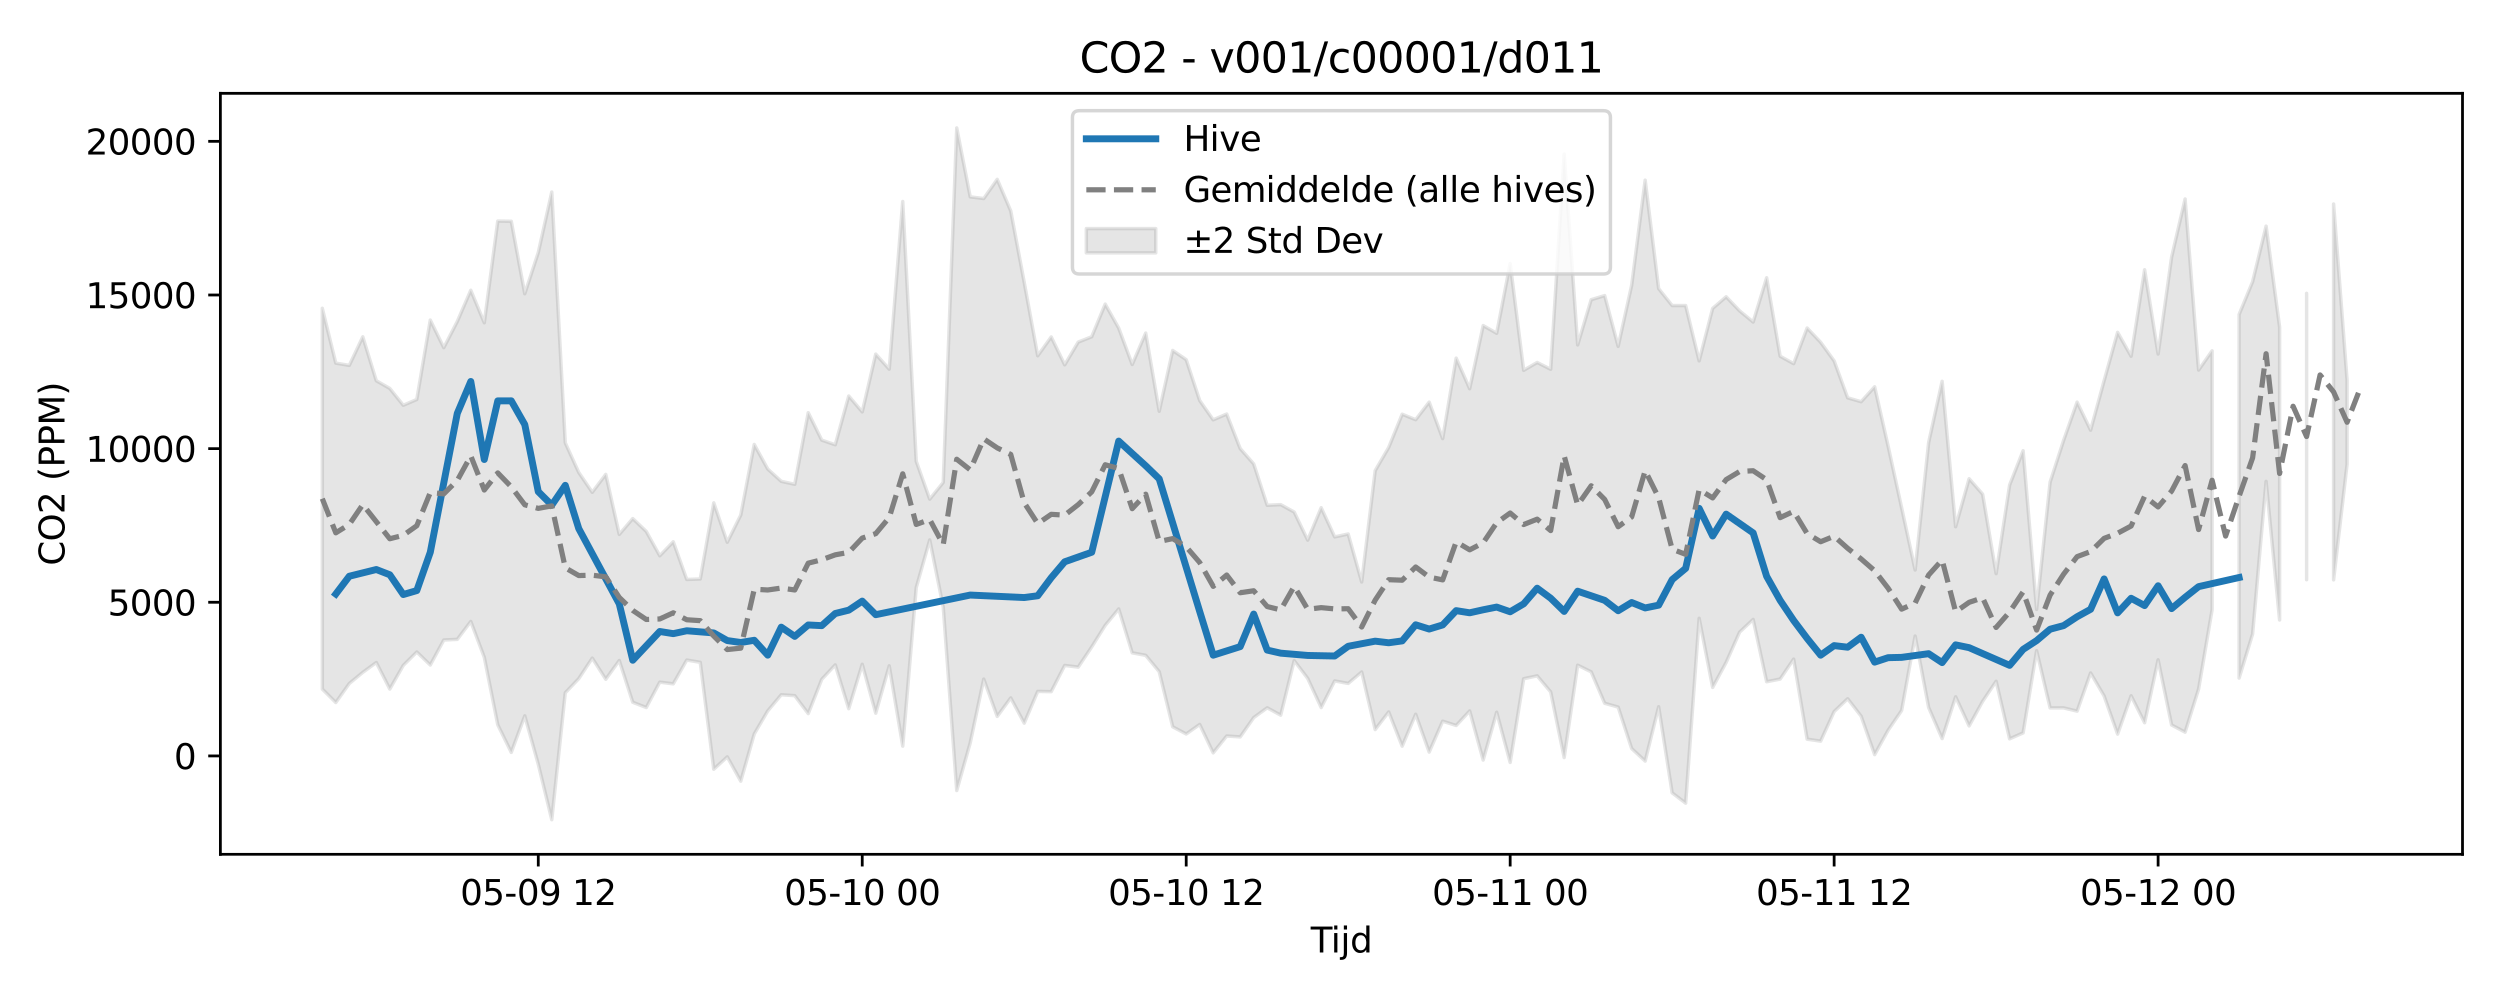<?xml version="1.0" encoding="utf-8" standalone="no"?>
<!DOCTYPE svg PUBLIC "-//W3C//DTD SVG 1.1//EN"
  "http://www.w3.org/Graphics/SVG/1.1/DTD/svg11.dtd">
<svg xmlns:xlink="http://www.w3.org/1999/xlink" width="720pt" height="288pt" viewBox="0 0 720 288" xmlns="http://www.w3.org/2000/svg" version="1.1">
 <defs>
  <style type="text/css">*{stroke-linejoin: round; stroke-linecap: butt}</style>
 </defs>
 <g id="figure_1">
  <g id="patch_1">
   <path d="M 0 288 
L 720 288 
L 720 0 
L 0 0 
z
" style="fill: #ffffff"/>
  </g>
  <g id="axes_1">
   <g id="patch_2">
    <path d="M 63.47 246.04 
L 709.2 246.04 
L 709.2 26.88 
L 63.47 26.88 
z
" style="fill: #ffffff"/>
   </g>
   <g id="FillBetweenPolyCollection_1">
    <path d="M 92.821 88.783 
L 92.821 198.445 
L 96.709 202.328 
L 100.597 196.85 
L 104.484 193.638 
L 108.372 190.799 
L 112.259 198.452 
L 116.147 191.628 
L 120.035 187.775 
L 123.922 191.531 
L 127.81 184.323 
L 131.697 184.145 
L 135.585 178.983 
L 139.473 189.294 
L 143.36 208.744 
L 147.248 216.7 
L 151.135 206.168 
L 155.023 220.098 
L 158.911 236.078 
L 162.798 199.52 
L 166.686 195.446 
L 170.573 189.535 
L 174.461 195.625 
L 178.349 190.227 
L 182.236 202.256 
L 186.124 203.769 
L 190.011 196.459 
L 193.899 196.949 
L 197.787 190.098 
L 201.674 190.75 
L 205.562 221.543 
L 209.449 217.981 
L 213.337 224.982 
L 217.224 211.388 
L 221.112 204.747 
L 225 200.095 
L 228.887 200.353 
L 232.775 205.523 
L 236.662 195.661 
L 240.55 191.49 
L 244.438 204.107 
L 248.325 191.312 
L 252.213 205.404 
L 256.1 191.769 
L 259.988 214.892 
L 263.876 169.238 
L 267.763 155.498 
L 271.651 174.824 
L 275.538 227.682 
L 279.426 213.944 
L 283.314 195.58 
L 287.201 206.332 
L 291.089 200.993 
L 294.976 208.266 
L 298.864 199.127 
L 302.752 199.205 
L 306.639 191.652 
L 310.527 192.13 
L 314.414 186.312 
L 318.302 180.112 
L 322.19 175.372 
L 326.077 188.015 
L 329.965 188.739 
L 333.852 193.438 
L 337.74 209.316 
L 341.628 211.386 
L 345.515 208.645 
L 349.403 216.824 
L 353.29 211.972 
L 357.178 212.231 
L 361.066 206.676 
L 364.953 203.845 
L 368.841 205.969 
L 372.728 190.254 
L 376.616 195.377 
L 380.504 203.779 
L 384.391 196.105 
L 388.279 196.829 
L 392.166 193.534 
L 396.054 210.116 
L 399.942 205.04 
L 403.829 214.906 
L 407.717 205.711 
L 411.604 216.596 
L 415.492 207.698 
L 419.38 208.944 
L 423.267 204.744 
L 427.155 218.904 
L 431.042 205.123 
L 434.93 219.586 
L 438.818 195.476 
L 442.705 194.644 
L 446.593 199.269 
L 450.48 218.183 
L 454.368 191.572 
L 458.256 193.495 
L 462.143 202.542 
L 466.031 203.645 
L 469.918 215.578 
L 473.806 219.189 
L 477.694 203.54 
L 481.581 228.345 
L 485.469 231.311 
L 489.356 178.067 
L 493.244 197.981 
L 497.132 190.773 
L 501.019 182.042 
L 504.907 178.4 
L 508.794 196.343 
L 512.682 195.572 
L 516.57 189.82 
L 520.457 212.883 
L 524.345 213.455 
L 528.232 204.937 
L 532.12 201.238 
L 536.008 206.264 
L 539.895 217.334 
L 543.783 210.312 
L 547.67 204.627 
L 551.558 183.182 
L 555.446 203.743 
L 559.333 212.72 
L 563.221 200.687 
L 567.108 209.064 
L 570.996 201.999 
L 574.883 196.204 
L 578.771 212.789 
L 582.659 211.073 
L 586.546 187.396 
L 590.434 203.886 
L 594.321 203.871 
L 598.209 204.814 
L 602.097 193.809 
L 605.984 200.44 
L 609.872 211.427 
L 613.759 200.389 
L 617.647 208.15 
L 621.535 190.026 
L 625.422 208.798 
L 629.31 210.864 
L 633.197 198.441 
L 637.085 175.601 
L 637.085 101.034 
L 637.085 101.034 
L 633.197 106.581 
L 629.31 57.302 
L 625.422 74.049 
L 621.535 101.96 
L 617.647 77.69 
L 613.759 102.596 
L 609.872 95.714 
L 605.984 109.655 
L 602.097 123.895 
L 598.209 115.809 
L 594.321 126.834 
L 590.434 138.864 
L 586.546 175.517 
L 582.659 129.808 
L 578.771 139.689 
L 574.883 165.208 
L 570.996 142.323 
L 567.108 137.873 
L 563.221 151.695 
L 559.333 109.813 
L 555.446 127.451 
L 551.558 164.163 
L 547.67 146.242 
L 543.783 128.51 
L 539.895 111.398 
L 536.008 115.694 
L 532.12 114.568 
L 528.232 103.935 
L 524.345 98.579 
L 520.457 94.473 
L 516.57 104.732 
L 512.682 102.592 
L 508.794 79.994 
L 504.907 92.747 
L 501.019 89.537 
L 497.132 85.47 
L 493.244 88.823 
L 489.356 103.931 
L 485.469 87.993 
L 481.581 88.002 
L 477.694 83.138 
L 473.806 51.883 
L 469.918 82.16 
L 466.031 99.749 
L 462.143 85.131 
L 458.256 86.313 
L 454.368 99.337 
L 450.48 44.395 
L 446.593 106.351 
L 442.705 104.389 
L 438.818 106.657 
L 434.93 75.908 
L 431.042 95.985 
L 427.155 93.759 
L 423.267 111.959 
L 419.38 103.145 
L 415.492 126.322 
L 411.604 115.809 
L 407.717 120.875 
L 403.829 119.294 
L 399.942 128.865 
L 396.054 135.544 
L 392.166 167.619 
L 388.279 153.784 
L 384.391 154.632 
L 380.504 146.219 
L 376.616 155.557 
L 372.728 147.464 
L 368.841 145.329 
L 364.953 145.522 
L 361.066 133.605 
L 357.178 129.187 
L 353.29 119.24 
L 349.403 120.911 
L 345.515 115.356 
L 341.628 103.583 
L 337.74 100.931 
L 333.852 118.45 
L 329.965 95.919 
L 326.077 104.974 
L 322.19 94.498 
L 318.302 87.582 
L 314.414 96.987 
L 310.527 98.518 
L 306.639 105.075 
L 302.752 97.04 
L 298.864 102.468 
L 294.976 81.335 
L 291.089 60.733 
L 287.201 51.652 
L 283.314 57.179 
L 279.426 56.697 
L 275.538 36.842 
L 271.651 138.942 
L 267.763 143.754 
L 263.876 132.842 
L 259.988 58.032 
L 256.1 106.321 
L 252.213 101.978 
L 248.325 118.627 
L 244.438 114.052 
L 240.55 128.088 
L 236.662 126.754 
L 232.775 118.851 
L 228.887 139.474 
L 225 138.623 
L 221.112 135.086 
L 217.224 128.005 
L 213.337 148.35 
L 209.449 156.16 
L 205.562 144.823 
L 201.674 166.745 
L 197.787 166.888 
L 193.899 156.025 
L 190.011 160.065 
L 186.124 153.048 
L 182.236 149.348 
L 178.349 153.909 
L 174.461 136.62 
L 170.573 141.782 
L 166.686 136.077 
L 162.798 127.536 
L 158.911 55.308 
L 155.023 72.731 
L 151.135 84.602 
L 147.248 63.727 
L 143.36 63.661 
L 139.473 92.957 
L 135.585 83.59 
L 131.697 92.595 
L 127.81 100.133 
L 123.922 92.174 
L 120.035 115.043 
L 116.147 116.716 
L 112.259 111.871 
L 108.372 109.649 
L 104.484 96.999 
L 100.597 105.222 
L 96.709 104.581 
L 92.821 88.783 
z
" clip-path="url(#p195a04cb5e)" style="fill: #808080; fill-opacity: 0.2; stroke: #808080; stroke-opacity: 0.2"/>
    <path d="M 644.86 90.566 
L 644.86 195.286 
L 648.748 182.617 
L 652.635 138.632 
L 656.523 178.556 
L 656.523 94.163 
L 656.523 94.163 
L 652.635 65.13 
L 648.748 81.145 
L 644.86 90.566 
z
" clip-path="url(#p195a04cb5e)" style="fill: #808080; fill-opacity: 0.2; stroke: #808080; stroke-opacity: 0.2"/>
    <path d="M 664.298 84.478 
L 664.298 166.967 
L 664.298 84.478 
L 664.298 84.478 
z
" clip-path="url(#p195a04cb5e)" style="fill: #808080; fill-opacity: 0.2; stroke: #808080; stroke-opacity: 0.2"/>
    <path d="M 672.073 58.746 
L 672.073 167.004 
L 675.961 133.717 
L 675.961 109.496 
L 675.961 109.496 
L 672.073 58.746 
z
" clip-path="url(#p195a04cb5e)" style="fill: #808080; fill-opacity: 0.2; stroke: #808080; stroke-opacity: 0.2"/>
   </g>
   <g id="matplotlib.axis_1">
    <g id="xtick_1">
     <g id="line2d_1">
      <defs>
       <path id="m59000a9cbf" d="M 0 0 
L 0 3.5 
" style="stroke: #000000; stroke-width: 0.8"/>
      </defs>
      <g>
       <use xlink:href="#m59000a9cbf" x="155.023" y="246.04" style="stroke: #000000; stroke-width: 0.8"/>
      </g>
     </g>
     <g id="text_1">
      <!-- 05-09 12 -->
      <g transform="translate(132.542 260.638) scale(0.1 -0.1)">
       <defs>
        <path id="DejaVuSans-30" d="M 2034 4250 
Q 1547 4250 1301 3770 
Q 1056 3291 1056 2328 
Q 1056 1369 1301 889 
Q 1547 409 2034 409 
Q 2525 409 2770 889 
Q 3016 1369 3016 2328 
Q 3016 3291 2770 3770 
Q 2525 4250 2034 4250 
z
M 2034 4750 
Q 2819 4750 3233 4129 
Q 3647 3509 3647 2328 
Q 3647 1150 3233 529 
Q 2819 -91 2034 -91 
Q 1250 -91 836 529 
Q 422 1150 422 2328 
Q 422 3509 836 4129 
Q 1250 4750 2034 4750 
z
" transform="scale(0.016)"/>
        <path id="DejaVuSans-35" d="M 691 4666 
L 3169 4666 
L 3169 4134 
L 1269 4134 
L 1269 2991 
Q 1406 3038 1543 3061 
Q 1681 3084 1819 3084 
Q 2600 3084 3056 2656 
Q 3513 2228 3513 1497 
Q 3513 744 3044 326 
Q 2575 -91 1722 -91 
Q 1428 -91 1123 -41 
Q 819 9 494 109 
L 494 744 
Q 775 591 1075 516 
Q 1375 441 1709 441 
Q 2250 441 2565 725 
Q 2881 1009 2881 1497 
Q 2881 1984 2565 2268 
Q 2250 2553 1709 2553 
Q 1456 2553 1204 2497 
Q 953 2441 691 2322 
L 691 4666 
z
" transform="scale(0.016)"/>
        <path id="DejaVuSans-2d" d="M 313 2009 
L 1997 2009 
L 1997 1497 
L 313 1497 
L 313 2009 
z
" transform="scale(0.016)"/>
        <path id="DejaVuSans-39" d="M 703 97 
L 703 672 
Q 941 559 1184 500 
Q 1428 441 1663 441 
Q 2288 441 2617 861 
Q 2947 1281 2994 2138 
Q 2813 1869 2534 1725 
Q 2256 1581 1919 1581 
Q 1219 1581 811 2004 
Q 403 2428 403 3163 
Q 403 3881 828 4315 
Q 1253 4750 1959 4750 
Q 2769 4750 3195 4129 
Q 3622 3509 3622 2328 
Q 3622 1225 3098 567 
Q 2575 -91 1691 -91 
Q 1453 -91 1209 -44 
Q 966 3 703 97 
z
M 1959 2075 
Q 2384 2075 2632 2365 
Q 2881 2656 2881 3163 
Q 2881 3666 2632 3958 
Q 2384 4250 1959 4250 
Q 1534 4250 1286 3958 
Q 1038 3666 1038 3163 
Q 1038 2656 1286 2365 
Q 1534 2075 1959 2075 
z
" transform="scale(0.016)"/>
        <path id="DejaVuSans-20" transform="scale(0.016)"/>
        <path id="DejaVuSans-31" d="M 794 531 
L 1825 531 
L 1825 4091 
L 703 3866 
L 703 4441 
L 1819 4666 
L 2450 4666 
L 2450 531 
L 3481 531 
L 3481 0 
L 794 0 
L 794 531 
z
" transform="scale(0.016)"/>
        <path id="DejaVuSans-32" d="M 1228 531 
L 3431 531 
L 3431 0 
L 469 0 
L 469 531 
Q 828 903 1448 1529 
Q 2069 2156 2228 2338 
Q 2531 2678 2651 2914 
Q 2772 3150 2772 3378 
Q 2772 3750 2511 3984 
Q 2250 4219 1831 4219 
Q 1534 4219 1204 4116 
Q 875 4013 500 3803 
L 500 4441 
Q 881 4594 1212 4672 
Q 1544 4750 1819 4750 
Q 2544 4750 2975 4387 
Q 3406 4025 3406 3419 
Q 3406 3131 3298 2873 
Q 3191 2616 2906 2266 
Q 2828 2175 2409 1742 
Q 1991 1309 1228 531 
z
" transform="scale(0.016)"/>
       </defs>
       <use xlink:href="#DejaVuSans-30"/>
       <use xlink:href="#DejaVuSans-35" transform="translate(63.623 0)"/>
       <use xlink:href="#DejaVuSans-2d" transform="translate(127.246 0)"/>
       <use xlink:href="#DejaVuSans-30" transform="translate(163.33 0)"/>
       <use xlink:href="#DejaVuSans-39" transform="translate(226.953 0)"/>
       <use xlink:href="#DejaVuSans-20" transform="translate(290.576 0)"/>
       <use xlink:href="#DejaVuSans-31" transform="translate(322.363 0)"/>
       <use xlink:href="#DejaVuSans-32" transform="translate(385.986 0)"/>
      </g>
     </g>
    </g>
    <g id="xtick_2">
     <g id="line2d_2">
      <g>
       <use xlink:href="#m59000a9cbf" x="248.325" y="246.04" style="stroke: #000000; stroke-width: 0.8"/>
      </g>
     </g>
     <g id="text_2">
      <!-- 05-10 00 -->
      <g transform="translate(225.845 260.638) scale(0.1 -0.1)">
       <use xlink:href="#DejaVuSans-30"/>
       <use xlink:href="#DejaVuSans-35" transform="translate(63.623 0)"/>
       <use xlink:href="#DejaVuSans-2d" transform="translate(127.246 0)"/>
       <use xlink:href="#DejaVuSans-31" transform="translate(163.33 0)"/>
       <use xlink:href="#DejaVuSans-30" transform="translate(226.953 0)"/>
       <use xlink:href="#DejaVuSans-20" transform="translate(290.576 0)"/>
       <use xlink:href="#DejaVuSans-30" transform="translate(322.363 0)"/>
       <use xlink:href="#DejaVuSans-30" transform="translate(385.986 0)"/>
      </g>
     </g>
    </g>
    <g id="xtick_3">
     <g id="line2d_3">
      <g>
       <use xlink:href="#m59000a9cbf" x="341.628" y="246.04" style="stroke: #000000; stroke-width: 0.8"/>
      </g>
     </g>
     <g id="text_3">
      <!-- 05-10 12 -->
      <g transform="translate(319.147 260.638) scale(0.1 -0.1)">
       <use xlink:href="#DejaVuSans-30"/>
       <use xlink:href="#DejaVuSans-35" transform="translate(63.623 0)"/>
       <use xlink:href="#DejaVuSans-2d" transform="translate(127.246 0)"/>
       <use xlink:href="#DejaVuSans-31" transform="translate(163.33 0)"/>
       <use xlink:href="#DejaVuSans-30" transform="translate(226.953 0)"/>
       <use xlink:href="#DejaVuSans-20" transform="translate(290.576 0)"/>
       <use xlink:href="#DejaVuSans-31" transform="translate(322.363 0)"/>
       <use xlink:href="#DejaVuSans-32" transform="translate(385.986 0)"/>
      </g>
     </g>
    </g>
    <g id="xtick_4">
     <g id="line2d_4">
      <g>
       <use xlink:href="#m59000a9cbf" x="434.93" y="246.04" style="stroke: #000000; stroke-width: 0.8"/>
      </g>
     </g>
     <g id="text_4">
      <!-- 05-11 00 -->
      <g transform="translate(412.45 260.638) scale(0.1 -0.1)">
       <use xlink:href="#DejaVuSans-30"/>
       <use xlink:href="#DejaVuSans-35" transform="translate(63.623 0)"/>
       <use xlink:href="#DejaVuSans-2d" transform="translate(127.246 0)"/>
       <use xlink:href="#DejaVuSans-31" transform="translate(163.33 0)"/>
       <use xlink:href="#DejaVuSans-31" transform="translate(226.953 0)"/>
       <use xlink:href="#DejaVuSans-20" transform="translate(290.576 0)"/>
       <use xlink:href="#DejaVuSans-30" transform="translate(322.363 0)"/>
       <use xlink:href="#DejaVuSans-30" transform="translate(385.986 0)"/>
      </g>
     </g>
    </g>
    <g id="xtick_5">
     <g id="line2d_5">
      <g>
       <use xlink:href="#m59000a9cbf" x="528.232" y="246.04" style="stroke: #000000; stroke-width: 0.8"/>
      </g>
     </g>
     <g id="text_5">
      <!-- 05-11 12 -->
      <g transform="translate(505.752 260.638) scale(0.1 -0.1)">
       <use xlink:href="#DejaVuSans-30"/>
       <use xlink:href="#DejaVuSans-35" transform="translate(63.623 0)"/>
       <use xlink:href="#DejaVuSans-2d" transform="translate(127.246 0)"/>
       <use xlink:href="#DejaVuSans-31" transform="translate(163.33 0)"/>
       <use xlink:href="#DejaVuSans-31" transform="translate(226.953 0)"/>
       <use xlink:href="#DejaVuSans-20" transform="translate(290.576 0)"/>
       <use xlink:href="#DejaVuSans-31" transform="translate(322.363 0)"/>
       <use xlink:href="#DejaVuSans-32" transform="translate(385.986 0)"/>
      </g>
     </g>
    </g>
    <g id="xtick_6">
     <g id="line2d_6">
      <g>
       <use xlink:href="#m59000a9cbf" x="621.535" y="246.04" style="stroke: #000000; stroke-width: 0.8"/>
      </g>
     </g>
     <g id="text_6">
      <!-- 05-12 00 -->
      <g transform="translate(599.054 260.638) scale(0.1 -0.1)">
       <use xlink:href="#DejaVuSans-30"/>
       <use xlink:href="#DejaVuSans-35" transform="translate(63.623 0)"/>
       <use xlink:href="#DejaVuSans-2d" transform="translate(127.246 0)"/>
       <use xlink:href="#DejaVuSans-31" transform="translate(163.33 0)"/>
       <use xlink:href="#DejaVuSans-32" transform="translate(226.953 0)"/>
       <use xlink:href="#DejaVuSans-20" transform="translate(290.576 0)"/>
       <use xlink:href="#DejaVuSans-30" transform="translate(322.363 0)"/>
       <use xlink:href="#DejaVuSans-30" transform="translate(385.986 0)"/>
      </g>
     </g>
    </g>
    <g id="text_7">
     <!-- Tijd -->
     <g transform="translate(377.485 274.317) scale(0.1 -0.1)">
      <defs>
       <path id="DejaVuSans-54" d="M -19 4666 
L 3928 4666 
L 3928 4134 
L 2272 4134 
L 2272 0 
L 1638 0 
L 1638 4134 
L -19 4134 
L -19 4666 
z
" transform="scale(0.016)"/>
       <path id="DejaVuSans-69" d="M 603 3500 
L 1178 3500 
L 1178 0 
L 603 0 
L 603 3500 
z
M 603 4863 
L 1178 4863 
L 1178 4134 
L 603 4134 
L 603 4863 
z
" transform="scale(0.016)"/>
       <path id="DejaVuSans-6a" d="M 603 3500 
L 1178 3500 
L 1178 -63 
Q 1178 -731 923 -1031 
Q 669 -1331 103 -1331 
L -116 -1331 
L -116 -844 
L 38 -844 
Q 366 -844 484 -692 
Q 603 -541 603 -63 
L 603 3500 
z
M 603 4863 
L 1178 4863 
L 1178 4134 
L 603 4134 
L 603 4863 
z
" transform="scale(0.016)"/>
       <path id="DejaVuSans-64" d="M 2906 2969 
L 2906 4863 
L 3481 4863 
L 3481 0 
L 2906 0 
L 2906 525 
Q 2725 213 2448 61 
Q 2172 -91 1784 -91 
Q 1150 -91 751 415 
Q 353 922 353 1747 
Q 353 2572 751 3078 
Q 1150 3584 1784 3584 
Q 2172 3584 2448 3432 
Q 2725 3281 2906 2969 
z
M 947 1747 
Q 947 1113 1208 752 
Q 1469 391 1925 391 
Q 2381 391 2643 752 
Q 2906 1113 2906 1747 
Q 2906 2381 2643 2742 
Q 2381 3103 1925 3103 
Q 1469 3103 1208 2742 
Q 947 2381 947 1747 
z
" transform="scale(0.016)"/>
      </defs>
      <use xlink:href="#DejaVuSans-54"/>
      <use xlink:href="#DejaVuSans-69" transform="translate(57.959 0)"/>
      <use xlink:href="#DejaVuSans-6a" transform="translate(85.742 0)"/>
      <use xlink:href="#DejaVuSans-64" transform="translate(113.525 0)"/>
     </g>
    </g>
   </g>
   <g id="matplotlib.axis_2">
    <g id="ytick_1">
     <g id="line2d_7">
      <defs>
       <path id="m957dd4ed56" d="M 0 0 
L -3.5 0 
" style="stroke: #000000; stroke-width: 0.8"/>
      </defs>
      <g>
       <use xlink:href="#m957dd4ed56" x="63.47" y="217.704" style="stroke: #000000; stroke-width: 0.8"/>
      </g>
     </g>
     <g id="text_8">
      <!-- 0 -->
      <g transform="translate(50.108 221.503) scale(0.1 -0.1)">
       <use xlink:href="#DejaVuSans-30"/>
      </g>
     </g>
    </g>
    <g id="ytick_2">
     <g id="line2d_8">
      <g>
       <use xlink:href="#m957dd4ed56" x="63.47" y="173.455" style="stroke: #000000; stroke-width: 0.8"/>
      </g>
     </g>
     <g id="text_9">
      <!-- 5000 -->
      <g transform="translate(31.02 177.254) scale(0.1 -0.1)">
       <use xlink:href="#DejaVuSans-35"/>
       <use xlink:href="#DejaVuSans-30" transform="translate(63.623 0)"/>
       <use xlink:href="#DejaVuSans-30" transform="translate(127.246 0)"/>
       <use xlink:href="#DejaVuSans-30" transform="translate(190.869 0)"/>
      </g>
     </g>
    </g>
    <g id="ytick_3">
     <g id="line2d_9">
      <g>
       <use xlink:href="#m957dd4ed56" x="63.47" y="129.207" style="stroke: #000000; stroke-width: 0.8"/>
      </g>
     </g>
     <g id="text_10">
      <!-- 10000 -->
      <g transform="translate(24.657 133.006) scale(0.1 -0.1)">
       <use xlink:href="#DejaVuSans-31"/>
       <use xlink:href="#DejaVuSans-30" transform="translate(63.623 0)"/>
       <use xlink:href="#DejaVuSans-30" transform="translate(127.246 0)"/>
       <use xlink:href="#DejaVuSans-30" transform="translate(190.869 0)"/>
       <use xlink:href="#DejaVuSans-30" transform="translate(254.492 0)"/>
      </g>
     </g>
    </g>
    <g id="ytick_4">
     <g id="line2d_10">
      <g>
       <use xlink:href="#m957dd4ed56" x="63.47" y="84.958" style="stroke: #000000; stroke-width: 0.8"/>
      </g>
     </g>
     <g id="text_11">
      <!-- 15000 -->
      <g transform="translate(24.657 88.758) scale(0.1 -0.1)">
       <use xlink:href="#DejaVuSans-31"/>
       <use xlink:href="#DejaVuSans-35" transform="translate(63.623 0)"/>
       <use xlink:href="#DejaVuSans-30" transform="translate(127.246 0)"/>
       <use xlink:href="#DejaVuSans-30" transform="translate(190.869 0)"/>
       <use xlink:href="#DejaVuSans-30" transform="translate(254.492 0)"/>
      </g>
     </g>
    </g>
    <g id="ytick_5">
     <g id="line2d_11">
      <g>
       <use xlink:href="#m957dd4ed56" x="63.47" y="40.71" style="stroke: #000000; stroke-width: 0.8"/>
      </g>
     </g>
     <g id="text_12">
      <!-- 20000 -->
      <g transform="translate(24.657 44.509) scale(0.1 -0.1)">
       <use xlink:href="#DejaVuSans-32"/>
       <use xlink:href="#DejaVuSans-30" transform="translate(63.623 0)"/>
       <use xlink:href="#DejaVuSans-30" transform="translate(127.246 0)"/>
       <use xlink:href="#DejaVuSans-30" transform="translate(190.869 0)"/>
       <use xlink:href="#DejaVuSans-30" transform="translate(254.492 0)"/>
      </g>
     </g>
    </g>
    <g id="text_13">
     <!-- CO2 (PPM) -->
     <g transform="translate(18.578 162.903) rotate(-90) scale(0.1 -0.1)">
      <defs>
       <path id="DejaVuSans-43" d="M 4122 4306 
L 4122 3641 
Q 3803 3938 3442 4084 
Q 3081 4231 2675 4231 
Q 1875 4231 1450 3742 
Q 1025 3253 1025 2328 
Q 1025 1406 1450 917 
Q 1875 428 2675 428 
Q 3081 428 3442 575 
Q 3803 722 4122 1019 
L 4122 359 
Q 3791 134 3420 21 
Q 3050 -91 2638 -91 
Q 1578 -91 968 557 
Q 359 1206 359 2328 
Q 359 3453 968 4101 
Q 1578 4750 2638 4750 
Q 3056 4750 3426 4639 
Q 3797 4528 4122 4306 
z
" transform="scale(0.016)"/>
       <path id="DejaVuSans-4f" d="M 2522 4238 
Q 1834 4238 1429 3725 
Q 1025 3213 1025 2328 
Q 1025 1447 1429 934 
Q 1834 422 2522 422 
Q 3209 422 3611 934 
Q 4013 1447 4013 2328 
Q 4013 3213 3611 3725 
Q 3209 4238 2522 4238 
z
M 2522 4750 
Q 3503 4750 4090 4092 
Q 4678 3434 4678 2328 
Q 4678 1225 4090 567 
Q 3503 -91 2522 -91 
Q 1538 -91 948 565 
Q 359 1222 359 2328 
Q 359 3434 948 4092 
Q 1538 4750 2522 4750 
z
" transform="scale(0.016)"/>
       <path id="DejaVuSans-28" d="M 1984 4856 
Q 1566 4138 1362 3434 
Q 1159 2731 1159 2009 
Q 1159 1288 1364 580 
Q 1569 -128 1984 -844 
L 1484 -844 
Q 1016 -109 783 600 
Q 550 1309 550 2009 
Q 550 2706 781 3412 
Q 1013 4119 1484 4856 
L 1984 4856 
z
" transform="scale(0.016)"/>
       <path id="DejaVuSans-50" d="M 1259 4147 
L 1259 2394 
L 2053 2394 
Q 2494 2394 2734 2622 
Q 2975 2850 2975 3272 
Q 2975 3691 2734 3919 
Q 2494 4147 2053 4147 
L 1259 4147 
z
M 628 4666 
L 2053 4666 
Q 2838 4666 3239 4311 
Q 3641 3956 3641 3272 
Q 3641 2581 3239 2228 
Q 2838 1875 2053 1875 
L 1259 1875 
L 1259 0 
L 628 0 
L 628 4666 
z
" transform="scale(0.016)"/>
       <path id="DejaVuSans-4d" d="M 628 4666 
L 1569 4666 
L 2759 1491 
L 3956 4666 
L 4897 4666 
L 4897 0 
L 4281 0 
L 4281 4097 
L 3078 897 
L 2444 897 
L 1241 4097 
L 1241 0 
L 628 0 
L 628 4666 
z
" transform="scale(0.016)"/>
       <path id="DejaVuSans-29" d="M 513 4856 
L 1013 4856 
Q 1481 4119 1714 3412 
Q 1947 2706 1947 2009 
Q 1947 1309 1714 600 
Q 1481 -109 1013 -844 
L 513 -844 
Q 928 -128 1133 580 
Q 1338 1288 1338 2009 
Q 1338 2731 1133 3434 
Q 928 4138 513 4856 
z
" transform="scale(0.016)"/>
      </defs>
      <use xlink:href="#DejaVuSans-43"/>
      <use xlink:href="#DejaVuSans-4f" transform="translate(69.824 0)"/>
      <use xlink:href="#DejaVuSans-32" transform="translate(148.535 0)"/>
      <use xlink:href="#DejaVuSans-20" transform="translate(212.158 0)"/>
      <use xlink:href="#DejaVuSans-28" transform="translate(243.945 0)"/>
      <use xlink:href="#DejaVuSans-50" transform="translate(282.959 0)"/>
      <use xlink:href="#DejaVuSans-50" transform="translate(343.262 0)"/>
      <use xlink:href="#DejaVuSans-4d" transform="translate(403.564 0)"/>
      <use xlink:href="#DejaVuSans-29" transform="translate(489.844 0)"/>
     </g>
    </g>
   </g>
   <g id="line2d_12">
    <path d="M 96.709 171.078 
L 100.597 165.955 
L 108.372 164.021 
L 112.259 165.53 
L 116.147 171.225 
L 120.035 170.084 
L 123.922 159.048 
L 131.697 119.056 
L 135.585 109.87 
L 139.473 132.331 
L 143.36 115.454 
L 147.248 115.441 
L 151.135 122.277 
L 155.023 141.596 
L 158.911 145.473 
L 162.798 139.782 
L 166.686 152.243 
L 178.349 173.907 
L 182.236 190.146 
L 190.011 181.871 
L 193.899 182.491 
L 197.787 181.659 
L 205.562 182.287 
L 209.449 184.482 
L 213.337 185.04 
L 217.224 184.402 
L 221.112 188.68 
L 225 180.626 
L 228.887 183.275 
L 232.775 179.989 
L 236.662 180.187 
L 240.55 176.691 
L 244.438 175.727 
L 248.325 173.122 
L 252.213 177.031 
L 279.426 171.376 
L 294.976 172.092 
L 298.864 171.579 
L 302.752 166.384 
L 306.639 161.791 
L 314.414 159.044 
L 322.19 127.039 
L 326.077 130.605 
L 329.965 134.145 
L 333.852 137.915 
L 345.515 176.107 
L 349.403 188.694 
L 357.178 186.23 
L 361.066 176.854 
L 364.953 187.225 
L 368.841 188.11 
L 376.616 188.77 
L 384.391 188.929 
L 388.279 186.128 
L 396.054 184.653 
L 399.942 185.119 
L 403.829 184.579 
L 407.717 179.942 
L 411.604 181.166 
L 415.492 179.983 
L 419.38 175.865 
L 423.267 176.485 
L 427.155 175.618 
L 431.042 174.839 
L 434.93 176.19 
L 438.818 173.904 
L 442.705 169.405 
L 446.593 172.284 
L 450.48 176.087 
L 454.368 170.265 
L 462.143 172.898 
L 466.031 175.889 
L 469.918 173.526 
L 473.806 175.084 
L 477.694 174.287 
L 481.581 166.929 
L 485.469 163.69 
L 489.356 146.411 
L 493.244 154.366 
L 497.132 148.079 
L 504.907 153.479 
L 508.794 165.982 
L 512.682 172.904 
L 516.57 178.697 
L 520.457 183.867 
L 524.345 188.694 
L 528.232 185.938 
L 532.12 186.394 
L 536.008 183.526 
L 539.895 190.694 
L 543.783 189.411 
L 547.67 189.32 
L 555.446 188.261 
L 559.333 190.827 
L 563.221 185.721 
L 567.108 186.526 
L 578.771 191.624 
L 582.659 187.022 
L 586.546 184.491 
L 590.434 181.213 
L 594.321 180.175 
L 598.209 177.621 
L 602.097 175.476 
L 605.984 166.738 
L 609.872 176.5 
L 613.759 172.305 
L 617.647 174.405 
L 621.535 168.703 
L 625.422 175.275 
L 629.31 172.025 
L 633.197 168.951 
L 644.86 166.322 
" clip-path="url(#p195a04cb5e)" style="fill: none; stroke: #1f77b4; stroke-width: 2; stroke-linecap: square"/>
   </g>
   <g id="line2d_13">
    <path d="M 92.821 143.614 
L 96.709 153.454 
L 100.597 151.036 
L 104.484 145.318 
L 112.259 155.161 
L 116.147 154.172 
L 120.035 151.409 
L 123.922 141.853 
L 127.81 142.228 
L 131.697 138.37 
L 135.585 131.287 
L 139.473 141.126 
L 143.36 136.202 
L 147.248 140.213 
L 151.135 145.385 
L 155.023 146.414 
L 158.911 145.693 
L 162.798 163.528 
L 166.686 165.762 
L 170.573 165.659 
L 174.461 166.122 
L 178.349 172.068 
L 182.236 175.802 
L 186.124 178.409 
L 190.011 178.262 
L 193.899 176.487 
L 197.787 178.493 
L 201.674 178.747 
L 205.562 183.183 
L 209.449 187.071 
L 213.337 186.666 
L 217.224 169.696 
L 221.112 169.917 
L 225 169.359 
L 228.887 169.914 
L 232.775 162.187 
L 236.662 161.208 
L 240.55 159.789 
L 244.438 159.079 
L 248.325 154.969 
L 252.213 153.691 
L 256.1 149.045 
L 259.988 136.462 
L 263.876 151.04 
L 267.763 149.626 
L 271.651 156.883 
L 275.538 132.262 
L 279.426 135.321 
L 283.314 126.379 
L 287.201 128.992 
L 291.089 130.863 
L 294.976 144.8 
L 298.864 150.798 
L 302.752 148.122 
L 306.639 148.363 
L 310.527 145.324 
L 314.414 141.649 
L 318.302 133.847 
L 322.19 134.935 
L 326.077 146.495 
L 329.965 142.329 
L 333.852 155.944 
L 337.74 155.123 
L 341.628 157.485 
L 345.515 162 
L 349.403 168.867 
L 353.29 165.606 
L 357.178 170.709 
L 361.066 170.14 
L 364.953 174.684 
L 368.841 175.649 
L 372.728 168.859 
L 376.616 175.467 
L 380.504 174.999 
L 384.391 175.369 
L 388.279 175.307 
L 392.166 180.576 
L 396.054 172.83 
L 399.942 166.952 
L 403.829 167.1 
L 407.717 163.293 
L 411.604 166.203 
L 415.492 167.01 
L 419.38 156.044 
L 423.267 158.351 
L 427.155 156.332 
L 431.042 150.554 
L 434.93 147.747 
L 438.818 151.067 
L 442.705 149.517 
L 446.593 152.81 
L 450.48 131.289 
L 454.368 145.454 
L 458.256 139.904 
L 462.143 143.837 
L 466.031 151.697 
L 469.918 148.869 
L 473.806 135.536 
L 477.694 143.339 
L 481.581 158.173 
L 485.469 159.652 
L 489.356 140.999 
L 493.244 143.402 
L 497.132 138.121 
L 501.019 135.789 
L 504.907 135.573 
L 508.794 138.168 
L 512.682 149.082 
L 516.57 147.276 
L 520.457 153.678 
L 524.345 156.017 
L 528.232 154.436 
L 532.12 157.903 
L 536.008 160.979 
L 539.895 164.366 
L 543.783 169.411 
L 547.67 175.435 
L 551.558 173.673 
L 555.446 165.597 
L 559.333 161.267 
L 563.221 176.191 
L 567.108 173.469 
L 570.996 172.161 
L 574.883 180.706 
L 578.771 176.239 
L 582.659 170.44 
L 586.546 181.456 
L 590.434 171.375 
L 594.321 165.353 
L 598.209 160.311 
L 602.097 158.852 
L 605.984 155.047 
L 609.872 153.571 
L 613.759 151.493 
L 617.647 142.92 
L 621.535 145.993 
L 625.422 141.424 
L 629.31 134.083 
L 633.197 152.511 
L 637.085 138.318 
L 640.973 154.384 
L 644.86 142.926 
L 648.748 131.881 
L 652.635 101.881 
L 656.523 136.359 
L 660.411 117.006 
L 664.298 125.722 
L 668.186 107.988 
L 672.073 112.875 
L 675.961 121.606 
L 679.849 111.556 
L 679.849 111.556 
" clip-path="url(#p195a04cb5e)" style="fill: none; stroke-dasharray: 5.55,2.4; stroke-dashoffset: 0; stroke: #808080; stroke-width: 1.5"/>
   </g>
   <g id="patch_3">
    <path d="M 63.47 246.04 
L 63.47 26.88 
" style="fill: none; stroke: #000000; stroke-width: 0.8; stroke-linejoin: miter; stroke-linecap: square"/>
   </g>
   <g id="patch_4">
    <path d="M 709.2 246.04 
L 709.2 26.88 
" style="fill: none; stroke: #000000; stroke-width: 0.8; stroke-linejoin: miter; stroke-linecap: square"/>
   </g>
   <g id="patch_5">
    <path d="M 63.47 246.04 
L 709.2 246.04 
" style="fill: none; stroke: #000000; stroke-width: 0.8; stroke-linejoin: miter; stroke-linecap: square"/>
   </g>
   <g id="patch_6">
    <path d="M 63.47 26.88 
L 709.2 26.88 
" style="fill: none; stroke: #000000; stroke-width: 0.8; stroke-linejoin: miter; stroke-linecap: square"/>
   </g>
   <g id="text_14">
    <!-- CO2 - v001/c00001/d011 -->
    <g transform="translate(310.932 20.88) scale(0.12 -0.12)">
     <defs>
      <path id="DejaVuSans-76" d="M 191 3500 
L 800 3500 
L 1894 563 
L 2988 3500 
L 3597 3500 
L 2284 0 
L 1503 0 
L 191 3500 
z
" transform="scale(0.016)"/>
      <path id="DejaVuSans-2f" d="M 1625 4666 
L 2156 4666 
L 531 -594 
L 0 -594 
L 1625 4666 
z
" transform="scale(0.016)"/>
      <path id="DejaVuSans-63" d="M 3122 3366 
L 3122 2828 
Q 2878 2963 2633 3030 
Q 2388 3097 2138 3097 
Q 1578 3097 1268 2742 
Q 959 2388 959 1747 
Q 959 1106 1268 751 
Q 1578 397 2138 397 
Q 2388 397 2633 464 
Q 2878 531 3122 666 
L 3122 134 
Q 2881 22 2623 -34 
Q 2366 -91 2075 -91 
Q 1284 -91 818 406 
Q 353 903 353 1747 
Q 353 2603 823 3093 
Q 1294 3584 2113 3584 
Q 2378 3584 2631 3529 
Q 2884 3475 3122 3366 
z
" transform="scale(0.016)"/>
     </defs>
     <use xlink:href="#DejaVuSans-43"/>
     <use xlink:href="#DejaVuSans-4f" transform="translate(69.824 0)"/>
     <use xlink:href="#DejaVuSans-32" transform="translate(148.535 0)"/>
     <use xlink:href="#DejaVuSans-20" transform="translate(212.158 0)"/>
     <use xlink:href="#DejaVuSans-2d" transform="translate(243.945 0)"/>
     <use xlink:href="#DejaVuSans-20" transform="translate(280.029 0)"/>
     <use xlink:href="#DejaVuSans-76" transform="translate(311.816 0)"/>
     <use xlink:href="#DejaVuSans-30" transform="translate(370.996 0)"/>
     <use xlink:href="#DejaVuSans-30" transform="translate(434.619 0)"/>
     <use xlink:href="#DejaVuSans-31" transform="translate(498.242 0)"/>
     <use xlink:href="#DejaVuSans-2f" transform="translate(561.865 0)"/>
     <use xlink:href="#DejaVuSans-63" transform="translate(595.557 0)"/>
     <use xlink:href="#DejaVuSans-30" transform="translate(650.537 0)"/>
     <use xlink:href="#DejaVuSans-30" transform="translate(714.16 0)"/>
     <use xlink:href="#DejaVuSans-30" transform="translate(777.783 0)"/>
     <use xlink:href="#DejaVuSans-30" transform="translate(841.406 0)"/>
     <use xlink:href="#DejaVuSans-31" transform="translate(905.029 0)"/>
     <use xlink:href="#DejaVuSans-2f" transform="translate(968.652 0)"/>
     <use xlink:href="#DejaVuSans-64" transform="translate(1002.344 0)"/>
     <use xlink:href="#DejaVuSans-30" transform="translate(1065.82 0)"/>
     <use xlink:href="#DejaVuSans-31" transform="translate(1129.443 0)"/>
     <use xlink:href="#DejaVuSans-31" transform="translate(1193.066 0)"/>
    </g>
   </g>
   <g id="legend_1">
    <g id="patch_7">
     <path d="M 310.863 78.914 
L 461.807 78.914 
Q 463.807 78.914 463.807 76.914 
L 463.807 33.88 
Q 463.807 31.88 461.807 31.88 
L 310.863 31.88 
Q 308.863 31.88 308.863 33.88 
L 308.863 76.914 
Q 308.863 78.914 310.863 78.914 
z
" style="fill: #ffffff; opacity: 0.8; stroke: #cccccc; stroke-linejoin: miter"/>
    </g>
    <g id="line2d_14">
     <path d="M 312.863 39.978 
L 322.863 39.978 
L 332.863 39.978 
" style="fill: none; stroke: #1f77b4; stroke-width: 2; stroke-linecap: square"/>
    </g>
    <g id="text_15">
     <!-- Hive -->
     <g transform="translate(340.863 43.478) scale(0.1 -0.1)">
      <defs>
       <path id="DejaVuSans-48" d="M 628 4666 
L 1259 4666 
L 1259 2753 
L 3553 2753 
L 3553 4666 
L 4184 4666 
L 4184 0 
L 3553 0 
L 3553 2222 
L 1259 2222 
L 1259 0 
L 628 0 
L 628 4666 
z
" transform="scale(0.016)"/>
       <path id="DejaVuSans-65" d="M 3597 1894 
L 3597 1613 
L 953 1613 
Q 991 1019 1311 708 
Q 1631 397 2203 397 
Q 2534 397 2845 478 
Q 3156 559 3463 722 
L 3463 178 
Q 3153 47 2828 -22 
Q 2503 -91 2169 -91 
Q 1331 -91 842 396 
Q 353 884 353 1716 
Q 353 2575 817 3079 
Q 1281 3584 2069 3584 
Q 2775 3584 3186 3129 
Q 3597 2675 3597 1894 
z
M 3022 2063 
Q 3016 2534 2758 2815 
Q 2500 3097 2075 3097 
Q 1594 3097 1305 2825 
Q 1016 2553 972 2059 
L 3022 2063 
z
" transform="scale(0.016)"/>
      </defs>
      <use xlink:href="#DejaVuSans-48"/>
      <use xlink:href="#DejaVuSans-69" transform="translate(75.195 0)"/>
      <use xlink:href="#DejaVuSans-76" transform="translate(102.979 0)"/>
      <use xlink:href="#DejaVuSans-65" transform="translate(162.158 0)"/>
     </g>
    </g>
    <g id="line2d_15">
     <path d="M 312.863 54.657 
L 322.863 54.657 
L 332.863 54.657 
" style="fill: none; stroke-dasharray: 5.55,2.4; stroke-dashoffset: 0; stroke: #808080; stroke-width: 1.5"/>
    </g>
    <g id="text_16">
     <!-- Gemiddelde (alle hives) -->
     <g transform="translate(340.863 58.157) scale(0.1 -0.1)">
      <defs>
       <path id="DejaVuSans-47" d="M 3809 666 
L 3809 1919 
L 2778 1919 
L 2778 2438 
L 4434 2438 
L 4434 434 
Q 4069 175 3628 42 
Q 3188 -91 2688 -91 
Q 1594 -91 976 548 
Q 359 1188 359 2328 
Q 359 3472 976 4111 
Q 1594 4750 2688 4750 
Q 3144 4750 3555 4637 
Q 3966 4525 4313 4306 
L 4313 3634 
Q 3963 3931 3569 4081 
Q 3175 4231 2741 4231 
Q 1884 4231 1454 3753 
Q 1025 3275 1025 2328 
Q 1025 1384 1454 906 
Q 1884 428 2741 428 
Q 3075 428 3337 486 
Q 3600 544 3809 666 
z
" transform="scale(0.016)"/>
       <path id="DejaVuSans-6d" d="M 3328 2828 
Q 3544 3216 3844 3400 
Q 4144 3584 4550 3584 
Q 5097 3584 5394 3201 
Q 5691 2819 5691 2113 
L 5691 0 
L 5113 0 
L 5113 2094 
Q 5113 2597 4934 2840 
Q 4756 3084 4391 3084 
Q 3944 3084 3684 2787 
Q 3425 2491 3425 1978 
L 3425 0 
L 2847 0 
L 2847 2094 
Q 2847 2600 2669 2842 
Q 2491 3084 2119 3084 
Q 1678 3084 1418 2786 
Q 1159 2488 1159 1978 
L 1159 0 
L 581 0 
L 581 3500 
L 1159 3500 
L 1159 2956 
Q 1356 3278 1631 3431 
Q 1906 3584 2284 3584 
Q 2666 3584 2933 3390 
Q 3200 3197 3328 2828 
z
" transform="scale(0.016)"/>
       <path id="DejaVuSans-6c" d="M 603 4863 
L 1178 4863 
L 1178 0 
L 603 0 
L 603 4863 
z
" transform="scale(0.016)"/>
       <path id="DejaVuSans-61" d="M 2194 1759 
Q 1497 1759 1228 1600 
Q 959 1441 959 1056 
Q 959 750 1161 570 
Q 1363 391 1709 391 
Q 2188 391 2477 730 
Q 2766 1069 2766 1631 
L 2766 1759 
L 2194 1759 
z
M 3341 1997 
L 3341 0 
L 2766 0 
L 2766 531 
Q 2569 213 2275 61 
Q 1981 -91 1556 -91 
Q 1019 -91 701 211 
Q 384 513 384 1019 
Q 384 1609 779 1909 
Q 1175 2209 1959 2209 
L 2766 2209 
L 2766 2266 
Q 2766 2663 2505 2880 
Q 2244 3097 1772 3097 
Q 1472 3097 1187 3025 
Q 903 2953 641 2809 
L 641 3341 
Q 956 3463 1253 3523 
Q 1550 3584 1831 3584 
Q 2591 3584 2966 3190 
Q 3341 2797 3341 1997 
z
" transform="scale(0.016)"/>
       <path id="DejaVuSans-68" d="M 3513 2113 
L 3513 0 
L 2938 0 
L 2938 2094 
Q 2938 2591 2744 2837 
Q 2550 3084 2163 3084 
Q 1697 3084 1428 2787 
Q 1159 2491 1159 1978 
L 1159 0 
L 581 0 
L 581 4863 
L 1159 4863 
L 1159 2956 
Q 1366 3272 1645 3428 
Q 1925 3584 2291 3584 
Q 2894 3584 3203 3211 
Q 3513 2838 3513 2113 
z
" transform="scale(0.016)"/>
       <path id="DejaVuSans-73" d="M 2834 3397 
L 2834 2853 
Q 2591 2978 2328 3040 
Q 2066 3103 1784 3103 
Q 1356 3103 1142 2972 
Q 928 2841 928 2578 
Q 928 2378 1081 2264 
Q 1234 2150 1697 2047 
L 1894 2003 
Q 2506 1872 2764 1633 
Q 3022 1394 3022 966 
Q 3022 478 2636 193 
Q 2250 -91 1575 -91 
Q 1294 -91 989 -36 
Q 684 19 347 128 
L 347 722 
Q 666 556 975 473 
Q 1284 391 1588 391 
Q 1994 391 2212 530 
Q 2431 669 2431 922 
Q 2431 1156 2273 1281 
Q 2116 1406 1581 1522 
L 1381 1569 
Q 847 1681 609 1914 
Q 372 2147 372 2553 
Q 372 3047 722 3315 
Q 1072 3584 1716 3584 
Q 2034 3584 2315 3537 
Q 2597 3491 2834 3397 
z
" transform="scale(0.016)"/>
      </defs>
      <use xlink:href="#DejaVuSans-47"/>
      <use xlink:href="#DejaVuSans-65" transform="translate(77.49 0)"/>
      <use xlink:href="#DejaVuSans-6d" transform="translate(139.014 0)"/>
      <use xlink:href="#DejaVuSans-69" transform="translate(236.426 0)"/>
      <use xlink:href="#DejaVuSans-64" transform="translate(264.209 0)"/>
      <use xlink:href="#DejaVuSans-64" transform="translate(327.686 0)"/>
      <use xlink:href="#DejaVuSans-65" transform="translate(391.162 0)"/>
      <use xlink:href="#DejaVuSans-6c" transform="translate(452.686 0)"/>
      <use xlink:href="#DejaVuSans-64" transform="translate(480.469 0)"/>
      <use xlink:href="#DejaVuSans-65" transform="translate(543.945 0)"/>
      <use xlink:href="#DejaVuSans-20" transform="translate(605.469 0)"/>
      <use xlink:href="#DejaVuSans-28" transform="translate(637.256 0)"/>
      <use xlink:href="#DejaVuSans-61" transform="translate(676.27 0)"/>
      <use xlink:href="#DejaVuSans-6c" transform="translate(737.549 0)"/>
      <use xlink:href="#DejaVuSans-6c" transform="translate(765.332 0)"/>
      <use xlink:href="#DejaVuSans-65" transform="translate(793.115 0)"/>
      <use xlink:href="#DejaVuSans-20" transform="translate(854.639 0)"/>
      <use xlink:href="#DejaVuSans-68" transform="translate(886.426 0)"/>
      <use xlink:href="#DejaVuSans-69" transform="translate(949.805 0)"/>
      <use xlink:href="#DejaVuSans-76" transform="translate(977.588 0)"/>
      <use xlink:href="#DejaVuSans-65" transform="translate(1036.768 0)"/>
      <use xlink:href="#DejaVuSans-73" transform="translate(1098.291 0)"/>
      <use xlink:href="#DejaVuSans-29" transform="translate(1150.391 0)"/>
     </g>
    </g>
    <g id="patch_8">
     <path d="M 312.863 72.835 
L 332.863 72.835 
L 332.863 65.835 
L 312.863 65.835 
z
" style="fill: #808080; fill-opacity: 0.2; stroke: #808080; stroke-opacity: 0.2; stroke-linejoin: miter"/>
    </g>
    <g id="text_17">
     <!-- ±2 Std Dev -->
     <g transform="translate(340.863 72.835) scale(0.1 -0.1)">
      <defs>
       <path id="DejaVuSans-b1" d="M 2944 4013 
L 2944 2803 
L 4684 2803 
L 4684 2272 
L 2944 2272 
L 2944 1063 
L 2419 1063 
L 2419 2272 
L 678 2272 
L 678 2803 
L 2419 2803 
L 2419 4013 
L 2944 4013 
z
M 678 531 
L 4684 531 
L 4684 0 
L 678 0 
L 678 531 
z
" transform="scale(0.016)"/>
       <path id="DejaVuSans-53" d="M 3425 4513 
L 3425 3897 
Q 3066 4069 2747 4153 
Q 2428 4238 2131 4238 
Q 1616 4238 1336 4038 
Q 1056 3838 1056 3469 
Q 1056 3159 1242 3001 
Q 1428 2844 1947 2747 
L 2328 2669 
Q 3034 2534 3370 2195 
Q 3706 1856 3706 1288 
Q 3706 609 3251 259 
Q 2797 -91 1919 -91 
Q 1588 -91 1214 -16 
Q 841 59 441 206 
L 441 856 
Q 825 641 1194 531 
Q 1563 422 1919 422 
Q 2459 422 2753 634 
Q 3047 847 3047 1241 
Q 3047 1584 2836 1778 
Q 2625 1972 2144 2069 
L 1759 2144 
Q 1053 2284 737 2584 
Q 422 2884 422 3419 
Q 422 4038 858 4394 
Q 1294 4750 2059 4750 
Q 2388 4750 2728 4690 
Q 3069 4631 3425 4513 
z
" transform="scale(0.016)"/>
       <path id="DejaVuSans-74" d="M 1172 4494 
L 1172 3500 
L 2356 3500 
L 2356 3053 
L 1172 3053 
L 1172 1153 
Q 1172 725 1289 603 
Q 1406 481 1766 481 
L 2356 481 
L 2356 0 
L 1766 0 
Q 1100 0 847 248 
Q 594 497 594 1153 
L 594 3053 
L 172 3053 
L 172 3500 
L 594 3500 
L 594 4494 
L 1172 4494 
z
" transform="scale(0.016)"/>
       <path id="DejaVuSans-44" d="M 1259 4147 
L 1259 519 
L 2022 519 
Q 2988 519 3436 956 
Q 3884 1394 3884 2338 
Q 3884 3275 3436 3711 
Q 2988 4147 2022 4147 
L 1259 4147 
z
M 628 4666 
L 1925 4666 
Q 3281 4666 3915 4102 
Q 4550 3538 4550 2338 
Q 4550 1131 3912 565 
Q 3275 0 1925 0 
L 628 0 
L 628 4666 
z
" transform="scale(0.016)"/>
      </defs>
      <use xlink:href="#DejaVuSans-b1"/>
      <use xlink:href="#DejaVuSans-32" transform="translate(83.789 0)"/>
      <use xlink:href="#DejaVuSans-20" transform="translate(147.412 0)"/>
      <use xlink:href="#DejaVuSans-53" transform="translate(179.199 0)"/>
      <use xlink:href="#DejaVuSans-74" transform="translate(242.676 0)"/>
      <use xlink:href="#DejaVuSans-64" transform="translate(281.885 0)"/>
      <use xlink:href="#DejaVuSans-20" transform="translate(345.361 0)"/>
      <use xlink:href="#DejaVuSans-44" transform="translate(377.148 0)"/>
      <use xlink:href="#DejaVuSans-65" transform="translate(454.15 0)"/>
      <use xlink:href="#DejaVuSans-76" transform="translate(515.674 0)"/>
     </g>
    </g>
   </g>
  </g>
 </g>
 <defs>
  <clipPath id="p195a04cb5e">
   <rect x="63.47" y="26.88" width="645.73" height="219.16"/>
  </clipPath>
 </defs>
</svg>
